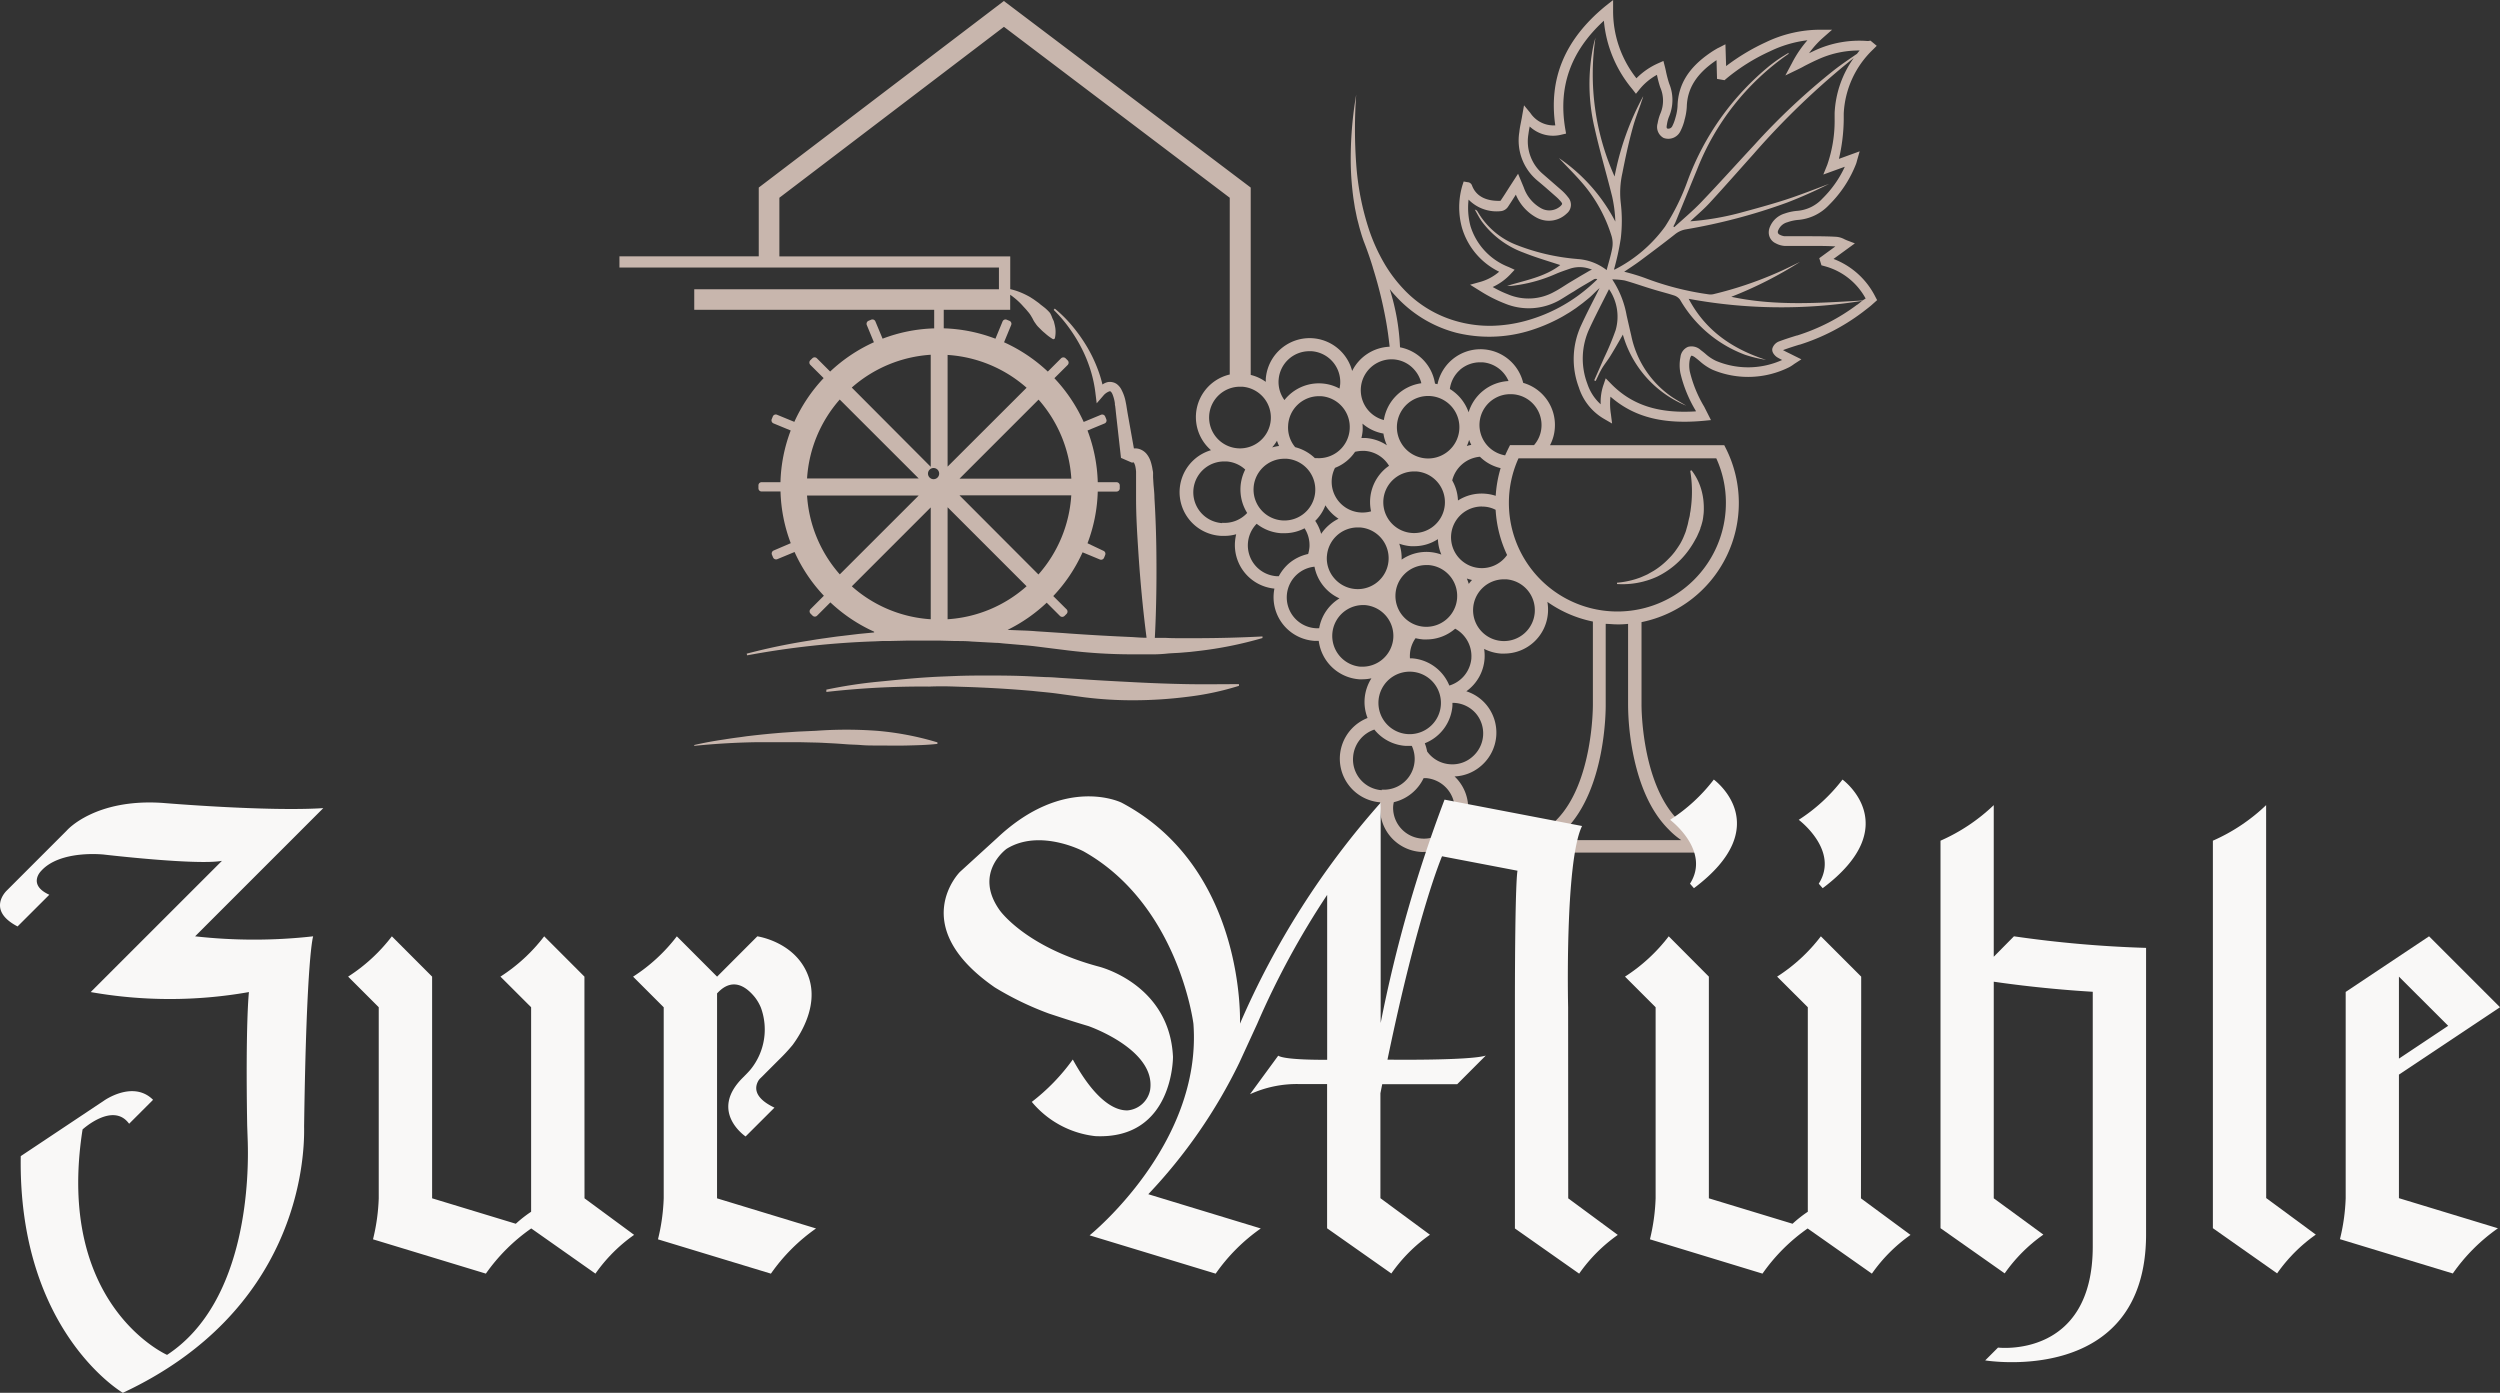<svg xmlns="http://www.w3.org/2000/svg" width="305.232" height="170.053" viewBox="0 0 305.232 170.053">
  <rect x="0" y="0" width="305.232" height="170.053" fill="#333333" stroke="none"/>
  <g id="Ebene_2" data-name="Ebene 2" transform="translate(0 0.08)">
    <g id="Ebene_1" data-name="Ebene 1" transform="translate(0 -0.08)">
      <path id="Pfad_1" data-name="Pfad 1" d="M132.22,109.725a57.908,57.908,0,0,1,6.257-.961c2.1-.2,4.2-.435,6.318-.557,1.053-.069,2.114-.1,3.174-.145s2.114-.053,3.167-.061c2.121,0,4.235,0,6.356.122l1.587.076c.527,0,1.061.046,1.587.084l3.167.2c2.06.137,4.144.244,6.219.351s4.159.183,6.242.221,4.182,0,6.3,0v.206a34.268,34.268,0,0,1-6.25,1.335,52.584,52.584,0,0,1-6.379.427,47.056,47.056,0,0,1-6.387-.382l-3.121-.427c-1.038-.145-2.083-.221-3.121-.336q-3.121-.275-6.265-.412c-1.045-.053-2.091-.076-3.144-.114s-2.091-.046-3.144,0a103.335,103.335,0,0,0-12.568.656Z" transform="translate(-31.326 -25.526)" fill="#c8b6ad"/>
      <path id="Pfad_2" data-name="Pfad 2" d="M182.447,89.241c-2.64.137-5.258.206-7.875.214h-1.961c-.656,0-1.312,0-1.961-.038H169.3c.069-1.236.114-2.465.145-3.7.061-2.236.069-4.464.046-6.7s-.1-4.456-.237-6.685c0-.549-.069-1.106-.114-1.664l-.053-.839v-.42a1.434,1.434,0,0,0-.053-.473,6.008,6.008,0,0,0-.214-.969,2.885,2.885,0,0,0-.572-1.068,1.954,1.954,0,0,0-.626-.458,1.7,1.7,0,0,0-.763-.16h-.114l-.771-4.319-.107-.656-.053-.336-.069-.351a5.119,5.119,0,0,0-.488-1.442,1.991,1.991,0,0,0-.618-.763,1.427,1.427,0,0,0-.542-.221,1.381,1.381,0,0,0-.565,0,1.824,1.824,0,0,0-.626.29,14.6,14.6,0,0,0-.618-1.984,17.284,17.284,0,0,0-1.328-2.724,19.831,19.831,0,0,0-1.747-2.449,15.924,15.924,0,0,0-2.129-2.114l-.13.16A16.613,16.613,0,0,1,158.86,51.6a18.976,18.976,0,0,1,1.526,2.5,17.04,17.04,0,0,1,1.084,2.686,15.656,15.656,0,0,1,.588,2.816l.145,1.175.8-.923a1.725,1.725,0,0,1,.763-.542.183.183,0,0,1,.168.046,1.037,1.037,0,0,1,.2.321,4.479,4.479,0,0,1,.29,1.114.881.881,0,0,0,.038.313l.038.328.069.664.6,5.342,1.3.565h.145a.367.367,0,0,1,.145,0h0v.046a1.526,1.526,0,0,1,.16.42,4.327,4.327,0,0,1,.092.672q0,.183,0,.366v2.915c0,2.228.145,4.456.29,6.685s.336,4.449.565,6.669c.13,1.206.267,2.411.427,3.625-.572,0-1.152-.046-1.725-.084-2.61-.114-5.219-.259-7.806-.443-.633-.053-1.313-.092-1.976-.137l-1.984-.13c-.664-.061-1.328-.084-1.992-.107l-1.488-.061A19.42,19.42,0,0,0,156.1,85.12l1.618,1.618a.4.4,0,0,0,.557,0l.252-.252a.4.4,0,0,0,0-.557L156.9,84.311a19.283,19.283,0,0,0,3.579-5.342l2.114.878a.389.389,0,0,0,.511-.221l.069-.16.061-.16a.389.389,0,0,0-.206-.519l-1.946-.923a19.222,19.222,0,0,0,1.251-6.311h2.289a.4.4,0,0,0,.4-.4,1.235,1.235,0,0,1,0-.168,1.35,1.35,0,0,1,0-.176.4.4,0,0,0-.4-.4h-2.289a19.222,19.222,0,0,0-1.251-6.311l2.106-.87a.389.389,0,0,0,.183-.511l-.061-.16-.069-.16a.389.389,0,0,0-.511-.221l-2.114.878a19.4,19.4,0,0,0-3.579-5.342l1.625-1.618a.4.4,0,0,0,0-.557l-.252-.252a.4.4,0,0,0-.557,0l-1.618,1.618a19.512,19.512,0,0,0-5.342-3.579l.87-2.106a.389.389,0,0,0-.214-.511l-.328-.137a.389.389,0,0,0-.511.214l-.87,2.106a19.306,19.306,0,0,0-6.311-1.267V49.339a.389.389,0,0,0-.4-.389h-.366a.389.389,0,0,0-.4.389v2.289a19.222,19.222,0,0,0-6.3,1.259l-.878-2.106a.389.389,0,0,0-.511-.214l-.328.137a.4.4,0,0,0-.214.511l.87,2.106a19.512,19.512,0,0,0-5.342,3.579l-1.618-1.618a.389.389,0,0,0-.557,0c-.038.038-.084.076-.122.122l-.122.114a.4.4,0,0,0,0,.565l1.625,1.618a19.4,19.4,0,0,0-3.579,5.342l-2.114-.87a.389.389,0,0,0-.511.206l-.137.336a.4.4,0,0,0,.214.511l2.106.87a19.221,19.221,0,0,0-1.251,6.311h-2.289a.389.389,0,0,0-.4.389v.359a.389.389,0,0,0,.4.389H123.6a19.221,19.221,0,0,0,1.251,6.311l-2.083.893a.4.4,0,0,0-.214.519l.137.328a.4.4,0,0,0,.511.214l2.114-.878a19.284,19.284,0,0,0,3.579,5.342L127.269,85.9a.389.389,0,0,0,0,.557l.122.122.122.122a.389.389,0,0,0,.557,0l1.618-1.618a19.512,19.512,0,0,0,5.342,3.579v.084h.076l-1.976.191-1.969.237c-.656.069-1.313.168-1.969.259s-1.3.183-1.961.3a74.884,74.884,0,0,0-7.76,1.61l.053.206a103.717,103.717,0,0,1,15.613-1.709l.984-.046h.984l1.969-.046H143l1.969.053c.656,0,1.312,0,1.961.061l1.961.107.984.053c.328,0,.656.046.977.076l1.961.168c.649.053,1.3.107,1.953.191l1.946.244,1.961.244a64.922,64.922,0,0,0,7.974.481h1.992a17.509,17.509,0,0,0,2-.076c.664-.076,1.328-.076,1.992-.137l.992-.084.992-.114a46.818,46.818,0,0,0,7.829-1.58ZM144,87.142V73.468l9.645,9.645A16.025,16.025,0,0,1,144,87.142Zm11.1-5.456-9.653-9.676H159.1a16.1,16.1,0,0,1-4,9.653Zm4-11.706H145.453l9.653-9.653a16.1,16.1,0,0,1,4,9.63ZM144,54.871a16.132,16.132,0,0,1,9.645,4.006L144,68.508Zm-1.03,14.5a.682.682,0,1,1,0-.023Zm-1.03-14.5V68.531L132.3,58.855a16.131,16.131,0,0,1,9.645-4.006Zm-11.1,5.456,9.638,9.63H126.841a16.1,16.1,0,0,1,4-9.653Zm-4,11.706h13.636l-9.638,9.63a16.1,16.1,0,0,1-4-9.653Zm5.456,11.1,9.645-9.645V87.142a16.025,16.025,0,0,1-9.645-4.029Z" transform="translate(-28.305 -11.536)" fill="#c8b6ad"/>
      <path id="Pfad_3" data-name="Pfad 3" d="M252.458,36.174a9.493,9.493,0,0,0-5.12-4.64l2.61-1.9-.984-.374-.275-.122a2.563,2.563,0,0,0-.939-.3c-1.015-.069-2.053-.069-3.052-.076h-3.35a1.664,1.664,0,0,1-.58-.191.351.351,0,0,1-.229-.313.519.519,0,0,1,.061-.237,1.664,1.664,0,0,1,1.122-.969,5.189,5.189,0,0,1,1.2-.275,5.807,5.807,0,0,0,3.861-1.824,14.354,14.354,0,0,0,3.3-5,2.6,2.6,0,0,0,.092-.29l.053-.2.305-1.068L248,19.317a21.956,21.956,0,0,0,.588-4.838c0-.229,0-.465,0-.7a11.561,11.561,0,0,1,3.586-7.822l.443-.443-.763-.633-.259.046h-.122a12.888,12.888,0,0,0-6.509,1.2l-.61.29a11.355,11.355,0,0,1,1.663-1.854l1.152-1.015h-1.526a15.422,15.422,0,0,0-6.563,1.526,25.814,25.814,0,0,0-4.853,2.915l-.084-2.663-.817.42h0a1.6,1.6,0,0,0-.252.13l-.107.061c-.229.137-.465.282-.694.443-2.648,1.816-3.915,3.892-3.976,6.517a6.106,6.106,0,0,1-.252,1.381h0a5.235,5.235,0,0,1-.389,1.045.542.542,0,0,1-.565.305c-.107-.046-.175-.076-.084-.542a3.993,3.993,0,0,1,.267-.961,5.227,5.227,0,0,0,0-4.006,14.3,14.3,0,0,1-.374-1.4c-.046-.229-.1-.465-.16-.7l-.168-.656-.618.275a8.661,8.661,0,0,0-2.678,1.839,13.217,13.217,0,0,1-2.846-8.31V-.08l-.961.763c-4.922,4.052-6.921,8.814-6.1,14.544a3.417,3.417,0,0,1-3.052-1.526l-.763-.923-.214,1.19c-.038.252-.084.488-.13.71-.092.473-.183.916-.229,1.366a6.372,6.372,0,0,0,2.175,5.9c.923.763,1.633,1.4,2.289,1.976a5.232,5.232,0,0,1,.641.656c.145.2.183.244-.069.5a2.045,2.045,0,0,1-2.4.259,4.617,4.617,0,0,1-2.091-2.518l-.7-1.686L207.8,22.713c-.382.6-.71,1.122-1.061,1.641l-.061.084c-1.282.046-2.884-.267-3.48-1.885a.6.6,0,0,0-.542-.389l-.473-.084-.153.473a9.393,9.393,0,0,0-.046,5.2,8.7,8.7,0,0,0,4.533,5.342,5.983,5.983,0,0,1-2.259,1.229l-1.29.359,1.229.763a17.383,17.383,0,0,0,3,1.526,7.631,7.631,0,0,0,6.654-.382c.61-.351,1.213-.763,1.793-1.091q.511-.336,1.03-.641l.9-.527.5-.3s.259-.145.42,0a21.08,21.08,0,0,1-1.58,1.4,19.618,19.618,0,0,1-7.249,3.686,17.054,17.054,0,0,1-4.021.58,14.765,14.765,0,0,1-4.006-.473,14.094,14.094,0,0,1-6.868-4.09,17.124,17.124,0,0,1-2.411-3.289,22.125,22.125,0,0,1-1.686-3.754,32.811,32.811,0,0,1-1.61-8.173,58.759,58.759,0,0,1,0-8.44,46.236,46.236,0,0,0-.664,8.47,36.233,36.233,0,0,0,.336,4.266l.168,1.068.214,1.053c.069.351.175.694.259,1.045s.191.694.29,1.038.2.618.305.931c0,0,.61,1.526,1.1,3.144.038.145.084.29.13.443a52.112,52.112,0,0,1,1.465,5.967c.206,1.106.359,2.228.481,3.35a5.342,5.342,0,0,0-4.578,2.961,5.367,5.367,0,0,0-10.546.977v.351a5.258,5.258,0,0,0-1.839-.847V22.82L146.047.042,116.119,22.82v8.394H99.11v1.374h46.334v2.648h-37.2v2.511h38.574V35.907a8.394,8.394,0,0,1,.817.641,8.045,8.045,0,0,1,.763.763l.359.389.336.4a3.445,3.445,0,0,1,.3.443,4.39,4.39,0,0,1,.252.458,3.267,3.267,0,0,0,.282.435,2.61,2.61,0,0,0,.321.4l.374.374a5.042,5.042,0,0,0,.42.374,6.1,6.1,0,0,0,1.03.763l.191-.084a3.54,3.54,0,0,0,.061-1.32,5.979,5.979,0,0,0-.137-.618.912.912,0,0,0-.1-.3l-.13-.282a3.412,3.412,0,0,0-.275-.61,4.858,4.858,0,0,0-.435-.45,3.061,3.061,0,0,0-.237-.206l-.244-.191-.252-.191a2.961,2.961,0,0,0-.237-.2l-.5-.359c-.168-.122-.343-.221-.511-.336a10.358,10.358,0,0,0-1.091-.542,7.95,7.95,0,0,0-1.351-.435V31.222H118.637V24.064l27.417-20.87,27.57,20.87v21.58a5.342,5.342,0,0,0-2.289,9.241,5.342,5.342,0,0,0,1.274,10.462h.374a5.159,5.159,0,0,0,1.427-.2,6.385,6.385,0,0,0-.145.931,5.342,5.342,0,0,0,4.815,5.708,4.68,4.68,0,0,0-.092.656,5.342,5.342,0,0,0,4.975,5.723h.527a5.38,5.38,0,0,0,4.952,4.693h.382a5.273,5.273,0,0,0,1.1-.122,5.417,5.417,0,0,0-.832,2.511,5.342,5.342,0,0,0,.359,2.335,5.34,5.34,0,0,0,1.541,10.294v.336a5.342,5.342,0,0,0,4.975,5.723,3.186,3.186,0,0,0,.382,0,5.342,5.342,0,0,0,3.724-9.218,5.265,5.265,0,0,0,3.251-1.3,5.341,5.341,0,0,0,.527-7.57,5.265,5.265,0,0,0-2.343-1.526,5.341,5.341,0,0,0,2.228-3.976,5.662,5.662,0,0,0-.053-1.2,5.341,5.341,0,0,0,2.068.572h.382a5.342,5.342,0,0,0,5.342-4.991,5.419,5.419,0,0,0-.069-1.32,14.682,14.682,0,0,0,5.555,2.4V85.95c0,.1.053,9.523-4.441,14.071a8.012,8.012,0,0,1-5.906,2.4v1.595h26.632v-1.595a8.02,8.02,0,0,1-5.906-2.4c-4.495-4.578-4.441-13.972-4.441-14.079V75.877a14.842,14.842,0,0,0,10.324-21.16L234,54.274H212.725a5.143,5.143,0,0,0,.588-2.083,5.341,5.341,0,0,0-3.861-5.525,5.362,5.362,0,0,0-10.462.16l-.305-.069a5.342,5.342,0,0,0-4.273-4.433A27.471,27.471,0,0,0,194,38.616a28.526,28.526,0,0,0-.839-3.388c.214.267.427.527.656.763a15.2,15.2,0,0,0,7.463,4.556,16.872,16.872,0,0,0,8.714-.183,20.55,20.55,0,0,0,4.037-1.671c.32-.168.626-.366.939-.549s.61-.4.916-.6l.87-.649c.275-.229.565-.45.839-.687.412-.359.763-.763,1.183-1.114l-.488.969c-.588,1.152-1.2,2.35-1.747,3.541a9.813,9.813,0,0,0-.29,7.631,6.807,6.807,0,0,0,3.052,3.815l1,.58-.145-1.152a7.906,7.906,0,0,1-.053-2.129c2.862,2.5,6.425,3.411,11.408,2.945l.862-.084-.824-1.633A15.191,15.191,0,0,1,229.8,45.3a3.815,3.815,0,0,1,0-1.526c.084-.359.191-.42.191-.427s.183,0,.488.244c.168.122.321.252.481.382a6.493,6.493,0,0,0,1.61,1.091,11.217,11.217,0,0,0,9.317-.29,4.007,4.007,0,0,0,.5-.305l.191-.137.839-.542-.893-.443-.473-.237c-.305-.145-.6-.29-.878-.443.649-.244,1.328-.458,1.992-.664h.046a25.472,25.472,0,0,0,7.669-3.96l.71-.549.313-.252.763-.679ZM188.932,55.083a3.946,3.946,0,0,1,.908-.114h.267a3.77,3.77,0,0,1,2.968,1.824,4.287,4.287,0,0,0-.473.359,5.4,5.4,0,0,0-1.725,5.2,3.853,3.853,0,0,1-1.3.137,3.754,3.754,0,0,1-3.1-5.448,5.227,5.227,0,0,0,2.449-1.961Zm.9-3.441a5.342,5.342,0,0,0,2.556,1.213,5.343,5.343,0,0,0,.427,1.435,5.341,5.341,0,0,0-2.594-.893H189.7a5.476,5.476,0,0,0,.153-.939,6.869,6.869,0,0,0-.023-.816Zm14.338,4.044a5.265,5.265,0,0,0,2.526,1.389,14.9,14.9,0,0,0-.6,3.38,5.4,5.4,0,0,0-1.32-.259,5.342,5.342,0,0,0-3.289.832,5.288,5.288,0,0,0-.7-2.449A3.815,3.815,0,0,1,204.171,55.686Zm-1.625-1.259a4.9,4.9,0,0,0,.305-.809,6.406,6.406,0,0,0,.267.626,2.2,2.2,0,0,0-.572.145Zm1.847,7.348h.267a3.579,3.579,0,0,1,1.427.389,14.9,14.9,0,0,0,1.4,5.517,3.762,3.762,0,1,1-3.052-5.921Zm-3.007,11.164a3.77,3.77,0,1,1-3.754-4.029h.259a3.77,3.77,0,0,1,3.495,3.991Zm-5.921,8.989h.259a3.815,3.815,0,1,1-.259,0ZM194.3,66.293a5.4,5.4,0,0,0,1.45.313h.382a5.273,5.273,0,0,0,2.907-.862,5.3,5.3,0,0,0,.42,1.885,5.4,5.4,0,0,0-1.45-.313,5.342,5.342,0,0,0-3.4.931,5.418,5.418,0,0,0-.305-1.992Zm5.586-4.777a3.762,3.762,0,1,1-3.77-4.037h.275a3.762,3.762,0,0,1,3.495,4.021Zm-14.575.114a5.342,5.342,0,0,0,1.595,1.625,5.448,5.448,0,0,0-2.121,1.847,5.342,5.342,0,0,0-.725-1.587,5.2,5.2,0,0,0,1.251-1.923Zm-1.251-1.664a3.77,3.77,0,1,1-3.762-4.037h.267a3.77,3.77,0,0,1,3.495,4Zm1.427,7.86a3.77,3.77,0,0,1,3.754-3.51h.267a3.77,3.77,0,1,1-3.106,6.227,3.709,3.709,0,0,1-.916-2.755Zm2.778-15.468a3.777,3.777,0,0,1-4.021,3.495h-.229a5.387,5.387,0,0,0-2.4-1.335,3.724,3.724,0,0,1-.862-2.663,3.77,3.77,0,0,1,3.747-3.564h.267a3.77,3.77,0,0,1,3.5,4.029ZM179.592,46.3a3.754,3.754,0,0,1,3.754-3.5h.267a3.77,3.77,0,0,1,3.495,4.021,4.436,4.436,0,0,1-.084.542,5.227,5.227,0,0,0-2.144-.626,5.342,5.342,0,0,0-4.578,2.03,3.746,3.746,0,0,1-.71-2.5Zm-.191,7.463a5.335,5.335,0,0,0,.244.61,5.211,5.211,0,0,0-.847.176,5.5,5.5,0,0,0,.6-.824Zm-8.287-3.129a3.77,3.77,0,0,1,3.754-3.5h.267a3.77,3.77,0,1,1-4.021,3.495ZM172.7,63.79a3.77,3.77,0,0,1,.259-7.532h.267a3.739,3.739,0,0,1,2.289.992,5.386,5.386,0,0,0,.237,5.3,3.762,3.762,0,0,1-3.052,1.2Zm6.929,6.479h-.29a3.77,3.77,0,0,1-2.427-6.4,5.341,5.341,0,0,0,3,1.152h.389a5.273,5.273,0,0,0,2.457-.6,3.816,3.816,0,0,1,.6,2.289,4.487,4.487,0,0,1-.16.847,5.4,5.4,0,0,0-2.4,1.2,5.518,5.518,0,0,0-1.167,1.48Zm4.922,6.349a3.482,3.482,0,0,1-.488,0,3.77,3.77,0,0,1-.092-7.509,5.342,5.342,0,0,0,3.052,3.869,5.342,5.342,0,0,0-2.472,3.6Zm5.021,4.7a3.77,3.77,0,0,1,.259-7.524h.267a3.777,3.777,0,0,1,3.495,4.021h0a3.777,3.777,0,0,1-4.021,3.495Zm2.61,15.078a3.762,3.762,0,0,1-3.495-4.082,3.815,3.815,0,0,1,2.594-3.319l.13.16a5.342,5.342,0,0,0,3.678,1.831h.763a3.762,3.762,0,0,1-3.67,5.342Zm8.905,2.556a3.77,3.77,0,0,1-7.516-.527,3.468,3.468,0,0,1,.084-.565,5.387,5.387,0,0,0,3.64-2.938h.3a3.815,3.815,0,0,1,3.495,3.991Zm2.541-11.98a3.762,3.762,0,0,1-.374,5.342,3.686,3.686,0,0,1-2.732.916,3.731,3.731,0,0,1-2.579-1.282c-.076-.092-.153-.183-.221-.282a5.549,5.549,0,0,0-.282-1,5.342,5.342,0,0,0,3.373-4.578c0-.122,0-.237,0-.351h.221a3.739,3.739,0,0,1,2.594,1.236Zm-.5-6.7a3.815,3.815,0,0,1-2.694,3.35,5.342,5.342,0,0,0-4.579-3.327h-.229a4.276,4.276,0,0,1,0-.542,3.709,3.709,0,0,1,.687-1.915,5.738,5.738,0,0,0,.961.153h.374a5.342,5.342,0,0,0,3.5-1.312,3.815,3.815,0,0,1,1.976,3.6Zm-.321-9.058a6.209,6.209,0,0,0-.237-.664,4.578,4.578,0,0,0,.633.183,6.038,6.038,0,0,0-.4.481Zm8.058,3.464A3.77,3.77,0,1,1,207.1,70.65h.282A3.77,3.77,0,0,1,210.863,74.679Zm16.36,26.525a9.455,9.455,0,0,0,1.526,1.29H213.1a10.141,10.141,0,0,0,1.526-1.29c4.96-5.021,4.9-14.788,4.9-15.193v-9.92c.45,0,.908.061,1.366.061a10.172,10.172,0,0,0,1.366-.061v9.92a31.849,31.849,0,0,0,.557,5.654C223.622,95.87,225.087,99.082,227.223,101.2Zm5.8-45.327a12.973,12.973,0,0,1,1.175,5.456,13.247,13.247,0,1,1-26.494,0,13.109,13.109,0,0,1,1.175-5.456Zm-24.838-7.822a3.77,3.77,0,0,1,3.495,4.021,3.678,3.678,0,0,1-.908,2.19h-2.93l-.221.443c-.13.267-.259.534-.374.809a3.762,3.762,0,0,1,.679-7.471Zm-6.463-2.976a3.747,3.747,0,0,1,2.472-.923h.267a3.762,3.762,0,0,1,3.2,2.289,5.38,5.38,0,0,0-4.876,3.815,5.4,5.4,0,0,0-2.289-2.846,3.754,3.754,0,0,1,1.229-2.327Zm-4.006,3.19h.259a3.815,3.815,0,1,1-.259,0Zm-4.38-4.472h.267a3.709,3.709,0,0,1,2.579,1.29,3.755,3.755,0,0,1,.832,1.625,5.38,5.38,0,0,0-4.578,4.495,3.77,3.77,0,0,1,.923-7.417Zm22.732-12.255a26.044,26.044,0,0,1-7.516-1.747,9.432,9.432,0,0,1-4.662-4.029l-.092-.137a1.658,1.658,0,0,0-.259-.122c.336.58.572,1.061.878,1.48a11.08,11.08,0,0,0,5.059,3.77c1.45.58,2.961,1.023,4.5,1.526-1.908,1.465-4.243,1.847-6.494,2.541h.534a18.314,18.314,0,0,0,5.342-1.427c.58-.259,1.183-.458,1.778-.664a3.747,3.747,0,0,1,2.717.122,1.221,1.221,0,0,0-.343.145l-.473.275c-.328.191-.626.359-.923.542l-1.1.656c-.572.359-1.167.763-1.755,1.068a6.44,6.44,0,0,1-5.693.305,12.667,12.667,0,0,1-1.839-.885,6.913,6.913,0,0,0,2.137-1.526l.542-.58-.717-.328a7.84,7.84,0,0,1-4.67-4.983,8.715,8.715,0,0,1-.237-3.251,4.785,4.785,0,0,0,4,1.4,1.221,1.221,0,0,0,.855-.588c.305-.458.6-.923.916-1.419a5.647,5.647,0,0,0,2.48,2.778,3.144,3.144,0,0,0,3.724-.465A1.381,1.381,0,0,0,214.93,24a5.843,5.843,0,0,0-.763-.824l-2.289-1.992a5.227,5.227,0,0,1-1.786-4.9c.038-.305.092-.6.153-.923a4.151,4.151,0,0,0,3.915.992l.527-.122-.092-.534c-.893-5.174.649-9.516,4.708-13.247a15.063,15.063,0,0,0,3.472,8.348l.443.572.45-.557a7.181,7.181,0,0,1,2.114-1.755,13.274,13.274,0,0,0,.4,1.526,4.014,4.014,0,0,1,.038,3.159,5.343,5.343,0,0,0-.351,1.221,1.526,1.526,0,0,0,.717,1.793,1.641,1.641,0,0,0,2.068-.832,6.432,6.432,0,0,0,.481-1.274v-.038a7.176,7.176,0,0,0,.29-1.633c.053-2.228,1.16-4.014,3.472-5.609l.16-.107.061,2.289.916.16.2-.176a23.655,23.655,0,0,1,5.342-3.35,14.43,14.43,0,0,1,4.578-1.351,13.773,13.773,0,0,0-1.877,2.77l-.817,1.526,1.58-.763c.275-.137.542-.267.763-.4.542-.275,1.053-.534,1.572-.763a12,12,0,0,1,5.158-1.122c-.114.13-.221.259-.32.4-.931.641-1.87,1.274-2.77,1.969a81.166,81.166,0,0,0-9.767,9.157c-2.167,2.327-4.289,4.693-6.486,6.99-1.03,1.076-2.19,2.037-3.289,3.052l-.114-.084c.076-.16.176-.32.244-.488.885-2.152,1.763-4.311,2.648-6.456a30.875,30.875,0,0,1,11.1-14.079c.046,0,.076-.069.076-.176-.382.237-.763.458-1.137.71s-.763.542-1.137.832a32.822,32.822,0,0,0-10.065,14.109,27.2,27.2,0,0,1-2.747,5.57,17.26,17.26,0,0,1-6.066,5.2.626.626,0,0,1-.168.046,32.313,32.313,0,0,0,.832-3.815,18.45,18.45,0,0,0,0-4.3,10.988,10.988,0,0,1,.191-3.648c.366-1.87.763-3.731,1.274-5.57.3-1.129.763-2.221,1.114-3.327a3.053,3.053,0,0,0,.16-.511,33.523,33.523,0,0,0-3.495,9.806,30.523,30.523,0,0,1-2.335-16.956c-.076.282-.168.565-.229.855a23.281,23.281,0,0,0,.13,10.21c.618,2.8,1.45,5.555,2.137,8.34a16.7,16.7,0,0,1,.389,3.052,21.305,21.305,0,0,0-5.822-6.982c-.4-.305-.8-.6-1.061-.763.992,1.061,2.152,2.19,3.174,3.426a18.055,18.055,0,0,1,3.251,6.1,3.2,3.2,0,0,1,.076,1.473c-.16.878-.435,1.74-.679,2.671a6.433,6.433,0,0,0-3.571-1.351Zm34.148,5.586a24.419,24.419,0,0,1-7.341,3.762h-.046c-.71.221-1.435.45-2.144.717a1.351,1.351,0,0,0-.809.847c-.13.534.412.992.61,1.106s.382.214.58.313a10.1,10.1,0,0,1-8.073.107,5.28,5.28,0,0,1-1.343-.908c-.168-.137-.336-.275-.511-.4a1.641,1.641,0,0,0-1.572-.4,1.526,1.526,0,0,0-.916,1.244,5.066,5.066,0,0,0,0,1.992,15.941,15.941,0,0,0,1.877,4.578v.061c-4.578.282-7.8-.763-10.355-3.373l-.649-.664-.3.885a6.44,6.44,0,0,0-.313,2.289,5.875,5.875,0,0,1-1.625-2.5,8.669,8.669,0,0,1,.252-6.746c.542-1.175,1.114-2.289,1.725-3.5l.664-1.312a5.937,5.937,0,0,1,.809,5.006,32.721,32.721,0,0,1-1.412,3.388c-.4.916-.8,1.824-1.206,2.739l.183.076c.252-.511.473-1.038.763-1.526s.71-1.007,1.03-1.526c.534-.87,1.038-1.747,1.526-2.61a13.293,13.293,0,0,0,7.73,8.676c-.58-.359-1.175-.687-1.74-1.061a12.011,12.011,0,0,1-4.968-7.5c-.191-.809-.374-1.618-.557-2.427a11.614,11.614,0,0,0-1.763-4.426,9.041,9.041,0,0,1,1.526.13c1.2.336,2.373.763,3.564,1.114.824.252,1.671.458,2.488.725a1.457,1.457,0,0,1,.694.5,15.361,15.361,0,0,0,7.936,6.73,16.024,16.024,0,0,0,2.572.626c-4.037-1.32-7.364-3.51-9.447-7.455a62.185,62.185,0,0,0,21.16.252c-.183.168-.389.328-.6.488Zm.687-.534-.023.015c-5.342.313-10.683.694-16.025-.45a48.471,48.471,0,0,0,8.394-4.258c-.9.427-1.793.885-2.709,1.282a45.783,45.783,0,0,1-7.9,2.663,1.763,1.763,0,0,1-.633,0,35.3,35.3,0,0,1-7.692-1.984,24.006,24.006,0,0,0-2.533-.763c.641-.435,1.3-.855,1.915-1.312,1.435-1.068,2.862-2.137,4.266-3.243a2.892,2.892,0,0,1,1.343-.618,70.417,70.417,0,0,0,12.347-3.266A54.88,54.88,0,0,0,246.8,22.37c-1.8.664-3.586,1.381-5.418,1.969s-3.77,1.114-5.67,1.625a33.317,33.317,0,0,1-5.86.977c.885-.839,1.717-1.526,2.457-2.35,1.77-1.923,3.495-3.892,5.242-5.838A94.806,94.806,0,0,1,249.811,7a12.53,12.53,0,0,0-2.335,6.715c0,.237,0,.481,0,.717a16.429,16.429,0,0,1-.9,5.609l-.481,1.19,2.625-.954a13.063,13.063,0,0,1-2.709,3.861,4.685,4.685,0,0,1-3.113,1.526,6.1,6.1,0,0,0-1.526.328,2.8,2.8,0,0,0-1.793,1.625,1.664,1.664,0,0,0-.145.672,1.45,1.45,0,0,0,.862,1.343,2.625,2.625,0,0,0,1.068.313h3.358c.939,0,1.908,0,2.846.061L245.6,31.443l.267.87.305.084a8.081,8.081,0,0,1,5.09,3.968Z" transform="translate(-23.481 0.08)" fill="#c8b6ad"/>
      <path id="Pfad_4" data-name="Pfad 4" d="M263.6,88.165a10.324,10.324,0,0,0,3.892-3.274,11.673,11.673,0,0,0,.7-1.1c.1-.191.221-.382.313-.58l.267-.6.122-.305a1.293,1.293,0,0,1,.1-.321c.031-.107.122-.42.175-.633a6.142,6.142,0,0,0,.1-.656,4.735,4.735,0,0,0,.053-.656,9.383,9.383,0,0,0-.061-1.312,7.873,7.873,0,0,0-.267-1.274,6.935,6.935,0,0,0-1.175-2.289l-.153.069a15.468,15.468,0,0,1,.061,4.662,4.565,4.565,0,0,1-.092.549,2.318,2.318,0,0,1-.1.549c-.046.183-.084.359-.122.542s-.038.183-.061.275l-.076.267-.153.542c-.061.183-.137.351-.206.527a7.421,7.421,0,0,1-.5,1.023q-.3.485-.641.946a8.119,8.119,0,0,1-.763.862,9.239,9.239,0,0,1-1.8,1.457l-.511.29-.252.145-.267.122-.542.237c-.183.076-.374.13-.565.2a10.872,10.872,0,0,1-2.35.465v.16A10.2,10.2,0,0,0,263.6,88.165Z" transform="translate(-61.299 -17.748)" fill="#c8b6ad"/>
      <path id="Pfad_5" data-name="Pfad 5" d="M111.08,118.54c1.221-.282,2.442-.5,3.67-.679.618-.1,1.236-.191,1.854-.267l.923-.13.923-.107.931-.1.931-.092c.618-.053,1.244-.114,1.862-.153s1.244-.092,1.87-.122l1.87-.084a51.067,51.067,0,0,1,7.486,0,36.033,36.033,0,0,1,7.371,1.412v.183c-1.259.145-2.5.168-3.739.2s-2.472,0-3.709,0c-.61,0-1.229,0-1.847-.053s-1.229-.053-1.839-.1-1.229-.092-1.847-.122-1.229-.069-1.847-.084L124.1,118.2h-5.609q-3.709.069-7.41.443Z" transform="translate(-26.317 -27.58)" fill="#c8b6ad"/>
      <path id="Pfad_6" data-name="Pfad 6" d="M111.546,158.391V156.7c.4-.4,2.2-2.511,4.632.488a5.555,5.555,0,0,1,.717,1.244,7.753,7.753,0,0,1-1.206,7.493c-.153.2-.5.557-.5.557l-.519.527c-4.144,4.136.359,7.158.359,7.158l3.525-3.518c-2.8-1.335-2.289-2.709-1.969-3.281a1.609,1.609,0,0,1,.313-.366l2.205-2.205a22.322,22.322,0,0,0,1.656-1.786c1.03-1.389,3.113-4.754,2.022-8.15-1.427-4.441-6.318-5.128-6.318-5.128l-4.914,4.922h0l-4.914-4.922h0a20.931,20.931,0,0,1-5.342,4.922l3.739,3.739v23.327a24.029,24.029,0,0,1-.7,5.006l13.789,4.189a22.305,22.305,0,0,1,5.509-5.517l-12.087-3.678Z" transform="translate(-23.998 -35.413)" fill="#f9f8f7"/>
      <path id="Pfad_7" data-name="Pfad 7" d="M84.552,158.391v-3.739l-4.914-4.922h0a20.93,20.93,0,0,1-5.342,4.922l3.747,3.739v24.968a15.4,15.4,0,0,0-1.87,1.465h0l-10.218-3.106V154.652l-4.914-4.922h0a20.931,20.931,0,0,1-5.342,4.922l3.739,3.739v23.327a24.028,24.028,0,0,1-.7,5.006l13.781,4.189a22.4,22.4,0,0,1,5.54-5.517l7.837,5.517a19.268,19.268,0,0,1,4.723-4.731l-6.059-4.464Z" transform="translate(-13.197 -35.413)" fill="#f9f8f7"/>
      <path id="Pfad_8" data-name="Pfad 8" d="M227.231,153.087s-.42-17.787,1.7-22.129l-16.788-3.22a168.526,168.526,0,0,0-7.8,27.272v-26.9a100.809,100.809,0,0,0-17.177,26.982s.763-18.932-14.453-26.982c0,0-6.914-3.457-15.162,4.281l-4.578,4.174s-6.578,6.585,4.25,14.094a37.433,37.433,0,0,0,6.624,3.2c1.259.412,2.854.946,4.815,1.526,0,0,8.3,2.869,7.532,7.814a3.089,3.089,0,0,1-2.739,2.48c-1.587.053-3.968-1.221-6.7-6.212a24.6,24.6,0,0,1-5.006,5.174,11.763,11.763,0,0,0,7.753,4.182c9.561.443,9.485-9.683,9.485-9.683-.42-8.928-9.065-11.019-9.065-11.019-8.966-2.4-12.087-6.868-12.087-6.868-3.266-4.578.839-7.509.839-7.509,4.067-2.518,9.378.3,9.378.3,11.622,6.517,13.43,21.053,13.43,21.053,1.1,14.766-12.675,25.838-12.675,25.838l15.391,4.678a22.3,22.3,0,0,1,5.509-5.517l-13.735-4.182a63.831,63.831,0,0,0,11.1-16.025l2.2-4.785a100.679,100.679,0,0,1,8.539-15.735V159.5h-.389s-4.731.046-5.586-.5l-3.449,4.708a13.735,13.735,0,0,1,5.967-1.244h3.449v17.612l7.844,5.517a19.174,19.174,0,0,1,4.716-4.731l-6.051-4.464V163.587l.221-1.106h9.157l3.487-3.495c-1.953.626-11.843.5-11.843.5h-.16c3.747-18.085,6.662-24.831,6.662-24.831l9.218,1.763s-.32.687-.32,16.673v27.005l7.844,5.517a19.33,19.33,0,0,1,4.716-4.731l-6.051-4.464Z" transform="translate(-35.774 -30.109)" fill="#f9f8f7"/>
      <path id="Pfad_9" data-name="Pfad 9" d="M381.593,166.617l12.339-8.226-8.661-8.661-10.179,6.791V181.7a24.037,24.037,0,0,1-.7,5.006l13.781,4.189a22.3,22.3,0,0,1,5.509-5.517L381.593,181.7Zm6.013-5.96-6.013,4.006V154.652Z" transform="translate(-88.701 -35.413)" fill="#f9f8f7"/>
      <path id="Pfad_10" data-name="Pfad 10" d="M360.561,128.74a22.451,22.451,0,0,1-6.5,4.342h0v47.311l7.844,5.517a19.266,19.266,0,0,1,4.723-4.731l-6.059-4.464Z" transform="translate(-83.884 -30.44)" fill="#f9f8f7"/>
      <path id="Pfad_11" data-name="Pfad 11" d="M316.981,147.252V128.74a22.45,22.45,0,0,1-6.5,4.342h0v47.311l7.837,5.517a19.266,19.266,0,0,1,4.723-4.731l-6.059-4.434V150.3c.069,0,5.288.824,12.087,1.229v31.088c0,13.735-11.568,12.354-11.568,12.354l-1.564,1.564s19.642,3.251,19.642-15.407V146.169a141.875,141.875,0,0,1-16.132-1.412Z" transform="translate(-73.559 -30.44)" fill="#f9f8f7"/>
      <path id="Pfad_12" data-name="Pfad 12" d="M288.837,158.391v-3.739l-4.922-4.922h0a20.786,20.786,0,0,1-5.342,4.922l3.747,3.739v24.968a15.056,15.056,0,0,0-1.862,1.465h0l-10.218-3.106V154.652l-4.9-4.922h0A20.931,20.931,0,0,1,260,154.652l3.739,3.739v23.327a24.272,24.272,0,0,1-.694,5.006l13.743,4.189A22.306,22.306,0,0,1,282.3,185.4l7.844,5.517a19.329,19.329,0,0,1,4.716-4.731l-6.051-4.464Z" transform="translate(-61.6 -35.413)" fill="#f9f8f7"/>
      <path id="Pfad_13" data-name="Pfad 13" d="M290.242,137.363l.481.549c10.172-7.631,2.419-13.262,2.419-13.262a20.976,20.976,0,0,1-5.342,4.914S292.813,133.311,290.242,137.363Z" transform="translate(-68.186 -29.471)" fill="#f9f8f7"/>
      <path id="Pfad_14" data-name="Pfad 14" d="M269.644,137.363l.481.549c10.179-7.631,2.427-13.262,2.427-13.262a20.923,20.923,0,0,1-5.342,4.914S272.223,133.311,269.644,137.363Z" transform="translate(-63.308 -29.471)" fill="#f9f8f7"/>
      <path id="Pfad_15" data-name="Pfad 15" d="M19.878,128.372c-8.287-.572-11.7,3.342-11.7,3.342L.832,139.063s-2.564,2.373,1.312,4.388l3.876-3.869C3.335,138.361,5,136.7,5,136.7c2.335-2.648,7.715-2.022,7.715-2.022s11.37,1.328,14.384.763L11.072,151.463a55.4,55.4,0,0,0,19.321,0s-.427,3.609-.214,16.269l.069,1.992c.107,3.564.168,19.474-9.851,26.036,0,0-13.674-6.021-10.317-27.524,0,0,3.716-3.411,5.685-.694l2.923-2.923c-2.442-2.442-6,.107-6,.107L2.533,171.494C2.2,192.936,15,200.392,15,200.392c21.183-9.92,22.221-28.112,22.129-32.515.29-20.947,1.106-23.22,1.106-23.22a64.481,64.481,0,0,1-14.415,0l15.651-15.651C32.66,129.448,19.878,128.372,19.878,128.372Z" transform="translate(0 -30.339)" fill="#f9f8f7"/>
    </g>
  </g>
</svg>
